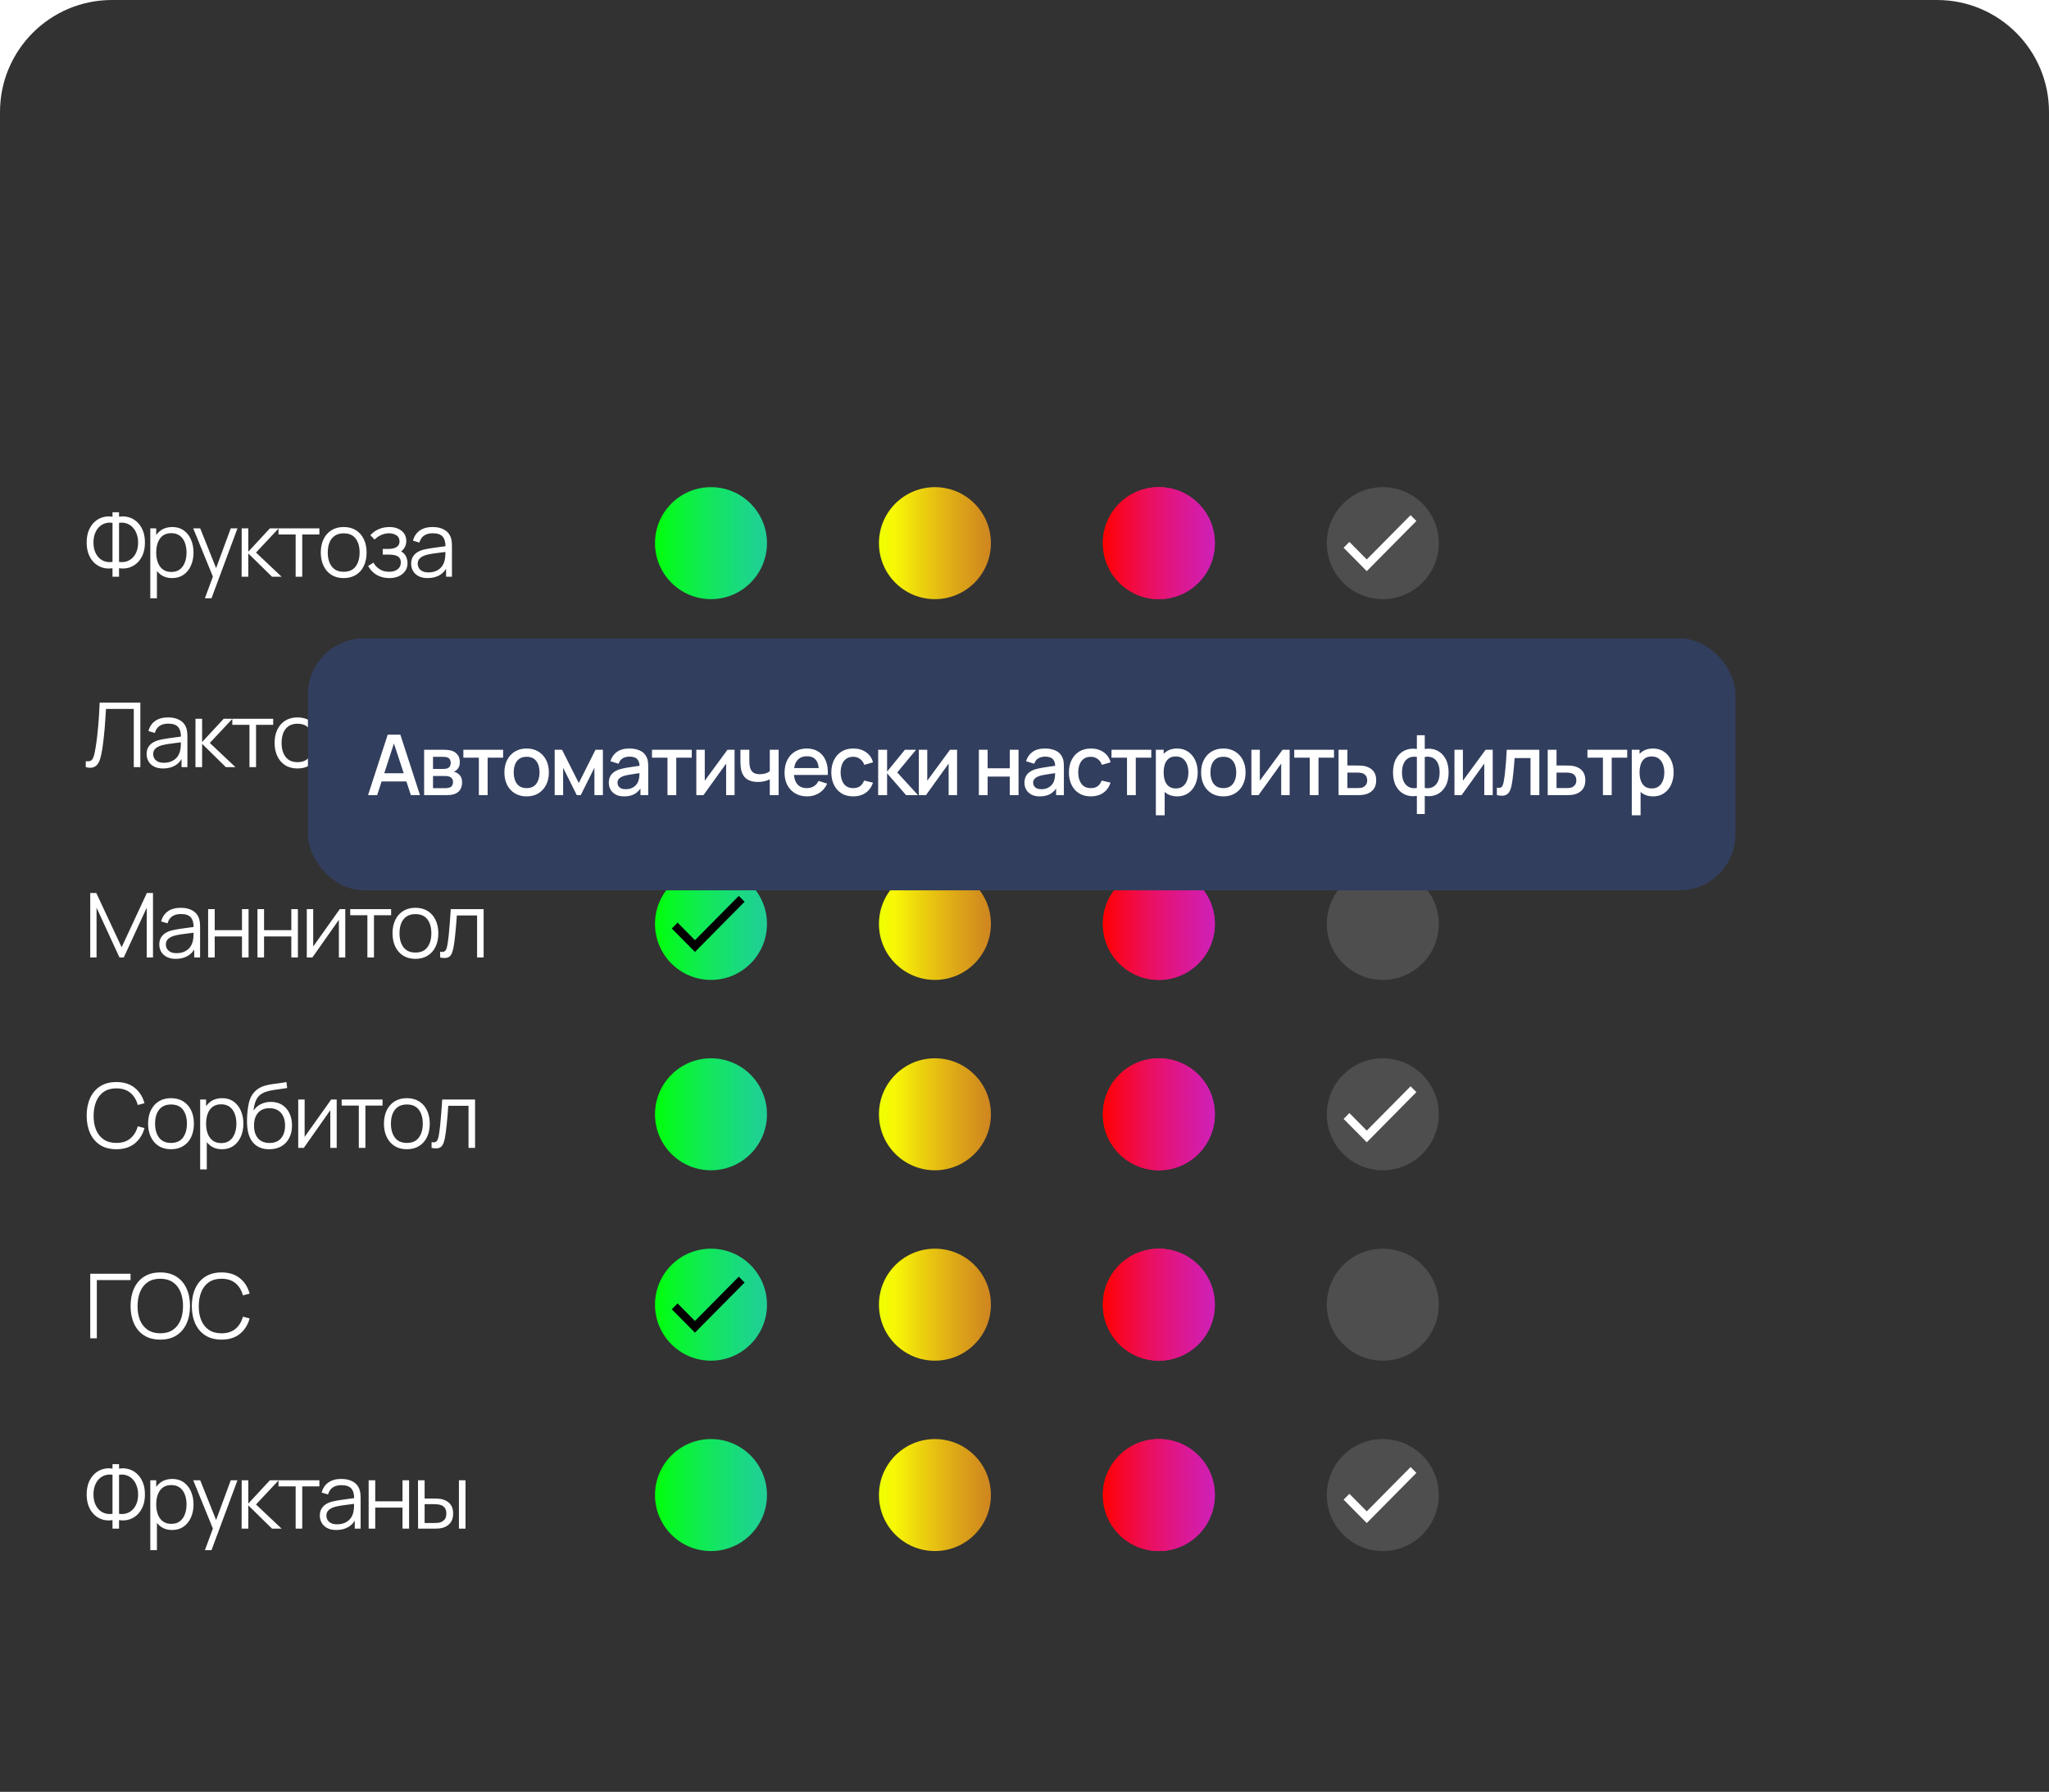 <svg width="366" height="320" viewBox="0 0 366 320" fill="none" xmlns="http://www.w3.org/2000/svg">
<path d="M0 20C0 8.954 8.954 0 20 0H346C357.046 0 366 8.954 366 20V320H0V20Z" fill="#323232"/>
<path d="M20.096 103V101.472C19.504 101.573 18.931 101.547 18.376 101.392C17.827 101.232 17.333 100.957 16.896 100.568C16.464 100.173 16.12 99.669 15.864 99.056C15.608 98.437 15.48 97.715 15.48 96.888C15.48 96.061 15.608 95.339 15.864 94.72C16.12 94.101 16.464 93.595 16.896 93.2C17.333 92.8 17.827 92.523 18.376 92.368C18.931 92.208 19.504 92.179 20.096 92.28V91.48H21.264V92.28C21.856 92.179 22.429 92.208 22.984 92.368C23.539 92.523 24.032 92.8 24.464 93.2C24.901 93.595 25.248 94.101 25.504 94.72C25.76 95.339 25.888 96.061 25.888 96.888C25.888 97.715 25.76 98.437 25.504 99.056C25.248 99.669 24.901 100.173 24.464 100.568C24.032 100.957 23.539 101.232 22.984 101.392C22.429 101.547 21.856 101.573 21.264 101.472V103H20.096ZM20.096 100.352V93.376C19.589 93.301 19.125 93.339 18.704 93.488C18.288 93.632 17.931 93.864 17.632 94.184C17.333 94.504 17.101 94.896 16.936 95.36C16.776 95.819 16.696 96.328 16.696 96.888C16.696 97.448 16.776 97.957 16.936 98.416C17.101 98.869 17.333 99.253 17.632 99.568C17.931 99.883 18.288 100.109 18.704 100.248C19.125 100.387 19.589 100.421 20.096 100.352ZM21.264 100.352C21.776 100.421 22.24 100.387 22.656 100.248C23.072 100.104 23.429 99.877 23.728 99.568C24.032 99.253 24.264 98.869 24.424 98.416C24.589 97.963 24.672 97.461 24.672 96.912C24.672 96.357 24.589 95.851 24.424 95.392C24.264 94.928 24.032 94.533 23.728 94.208C23.429 93.883 23.072 93.645 22.656 93.496C22.24 93.341 21.776 93.301 21.264 93.376V100.352ZM30.735 103.24C29.94 103.24 29.268 103.04 28.719 102.64C28.17 102.235 27.754 101.688 27.471 101C27.188 100.307 27.047 99.531 27.047 98.672C27.047 97.797 27.188 97.019 27.471 96.336C27.759 95.648 28.18 95.107 28.735 94.712C29.29 94.317 29.972 94.12 30.783 94.12C31.572 94.12 32.25 94.32 32.815 94.72C33.38 95.12 33.812 95.664 34.111 96.352C34.415 97.04 34.567 97.813 34.567 98.672C34.567 99.536 34.415 100.312 34.111 101C33.807 101.688 33.37 102.235 32.799 102.64C32.228 103.04 31.54 103.24 30.735 103.24ZM26.847 106.84V94.36H27.903V100.864H28.031V106.84H26.847ZM30.615 102.144C31.218 102.144 31.719 101.992 32.119 101.688C32.519 101.384 32.818 100.971 33.015 100.448C33.218 99.92 33.319 99.328 33.319 98.672C33.319 98.021 33.22 97.435 33.023 96.912C32.826 96.389 32.524 95.976 32.119 95.672C31.719 95.368 31.21 95.216 30.591 95.216C29.988 95.216 29.487 95.363 29.087 95.656C28.692 95.949 28.396 96.357 28.199 96.88C28.002 97.397 27.903 97.995 27.903 98.672C27.903 99.339 28.002 99.936 28.199 100.464C28.396 100.987 28.695 101.397 29.095 101.696C29.495 101.995 30.002 102.144 30.615 102.144ZM36.603 106.84L38.275 102.304L38.299 103.648L34.515 94.36H35.763L38.867 102.128H38.355L41.219 94.36H42.419L37.779 106.84H36.603ZM43.161 103L43.169 94.36H44.353V98.52L48.209 94.36H49.777L45.729 98.68L50.305 103H48.593L44.353 98.84V103H43.161ZM52.81 103V95.448H49.746V94.36H57.05V95.448H53.986V103H52.81ZM61.387 103.24C60.529 103.24 59.795 103.045 59.187 102.656C58.579 102.267 58.113 101.728 57.787 101.04C57.462 100.352 57.299 99.563 57.299 98.672C57.299 97.765 57.465 96.971 57.795 96.288C58.126 95.605 58.595 95.075 59.203 94.696C59.817 94.312 60.545 94.12 61.387 94.12C62.251 94.12 62.987 94.315 63.595 94.704C64.209 95.088 64.675 95.624 64.995 96.312C65.321 96.995 65.483 97.781 65.483 98.672C65.483 99.579 65.321 100.376 64.995 101.064C64.67 101.747 64.201 102.28 63.587 102.664C62.974 103.048 62.241 103.24 61.387 103.24ZM61.387 102.112C62.347 102.112 63.062 101.795 63.531 101.16C64.001 100.52 64.235 99.691 64.235 98.672C64.235 97.627 63.998 96.795 63.523 96.176C63.054 95.557 62.342 95.248 61.387 95.248C60.742 95.248 60.209 95.395 59.787 95.688C59.371 95.976 59.059 96.379 58.851 96.896C58.649 97.408 58.547 98 58.547 98.672C58.547 99.712 58.787 100.547 59.267 101.176C59.747 101.8 60.454 102.112 61.387 102.112ZM69.564 103.24C68.695 103.24 67.934 103.051 67.284 102.672C66.638 102.288 66.129 101.757 65.756 101.08L66.7 100.48C67.014 101.013 67.406 101.419 67.876 101.696C68.345 101.973 68.884 102.112 69.492 102.112C70.126 102.112 70.636 101.965 71.02 101.672C71.404 101.379 71.596 100.976 71.596 100.464C71.596 100.112 71.513 99.832 71.348 99.624C71.188 99.416 70.942 99.267 70.612 99.176C70.287 99.085 69.879 99.04 69.388 99.04H68.364V98.032H69.372C69.969 98.032 70.449 97.925 70.812 97.712C71.18 97.493 71.364 97.152 71.364 96.688C71.364 96.197 71.18 95.835 70.812 95.6C70.449 95.36 70.014 95.24 69.508 95.24C68.996 95.24 68.51 95.347 68.052 95.56C67.599 95.768 67.217 96.037 66.908 96.368L66.156 95.576C66.588 95.101 67.092 94.741 67.668 94.496C68.249 94.245 68.892 94.12 69.596 94.12C70.15 94.12 70.652 94.219 71.1 94.416C71.553 94.608 71.91 94.891 72.172 95.264C72.439 95.637 72.572 96.085 72.572 96.608C72.572 97.099 72.452 97.523 72.212 97.88C71.977 98.237 71.644 98.533 71.212 98.768L71.148 98.328C71.521 98.397 71.831 98.547 72.076 98.776C72.321 99.005 72.502 99.28 72.62 99.6C72.737 99.92 72.796 100.245 72.796 100.576C72.796 101.125 72.652 101.6 72.364 102C72.081 102.395 71.695 102.701 71.204 102.92C70.719 103.133 70.172 103.24 69.564 103.24ZM76.393 103.24C75.743 103.24 75.196 103.123 74.753 102.888C74.316 102.653 73.988 102.341 73.769 101.952C73.551 101.563 73.441 101.139 73.441 100.68C73.441 100.211 73.535 99.811 73.721 99.48C73.913 99.144 74.172 98.869 74.497 98.656C74.828 98.443 75.209 98.28 75.641 98.168C76.079 98.061 76.561 97.968 77.089 97.888C77.623 97.803 78.143 97.731 78.649 97.672C79.161 97.608 79.609 97.547 79.993 97.488L79.577 97.744C79.593 96.891 79.428 96.259 79.081 95.848C78.735 95.437 78.132 95.232 77.273 95.232C76.681 95.232 76.18 95.365 75.769 95.632C75.364 95.899 75.079 96.32 74.913 96.896L73.769 96.56C73.967 95.787 74.364 95.187 74.961 94.76C75.559 94.333 76.335 94.12 77.289 94.12C78.079 94.12 78.748 94.269 79.297 94.568C79.852 94.861 80.244 95.288 80.473 95.848C80.58 96.099 80.649 96.379 80.681 96.688C80.713 96.997 80.729 97.312 80.729 97.632V103H79.681V100.832L79.985 100.96C79.692 101.701 79.236 102.267 78.617 102.656C77.999 103.045 77.257 103.24 76.393 103.24ZM76.529 102.224C77.079 102.224 77.559 102.125 77.969 101.928C78.38 101.731 78.711 101.461 78.961 101.12C79.212 100.773 79.375 100.384 79.449 99.952C79.513 99.675 79.548 99.371 79.553 99.04C79.559 98.704 79.561 98.453 79.561 98.288L80.009 98.52C79.609 98.573 79.175 98.627 78.705 98.68C78.241 98.733 77.783 98.795 77.329 98.864C76.881 98.933 76.476 99.016 76.113 99.112C75.868 99.181 75.631 99.28 75.401 99.408C75.172 99.531 74.983 99.696 74.833 99.904C74.689 100.112 74.617 100.371 74.617 100.68C74.617 100.931 74.679 101.173 74.801 101.408C74.929 101.643 75.132 101.837 75.409 101.992C75.692 102.147 76.065 102.224 76.529 102.224Z" fill="white"/>
<circle cx="207" cy="97" r="10" fill="url(#paint0_linear_626_2048)"/>
<circle cx="207" cy="97" r="10" fill="url(#paint1_linear_626_2048)"/>
<circle cx="167" cy="97" r="10" fill="url(#paint2_linear_626_2048)"/>
<circle cx="127" cy="97" r="10" fill="url(#paint3_linear_626_2048)"/>
<circle cx="247" cy="97" r="10" fill="#4E4E4E"/>
<path d="M244.136 99.91L241.034 96.776L240 97.821L244.136 102L253 93.045L251.966 92L244.136 99.91Z" fill="white"/>
<path d="M15.32 137V135.952C15.613 135.979 15.856 135.968 16.048 135.92C16.24 135.867 16.395 135.749 16.512 135.568C16.635 135.387 16.741 135.117 16.832 134.76C16.923 134.397 17.013 133.925 17.104 133.344C17.205 132.715 17.291 132.088 17.36 131.464C17.435 130.84 17.499 130.208 17.552 129.568C17.611 128.923 17.659 128.261 17.696 127.584C17.733 126.907 17.768 126.205 17.8 125.48H25.072V137H23.896V126.608H18.936C18.899 127.157 18.861 127.72 18.824 128.296C18.792 128.872 18.749 129.461 18.696 130.064C18.648 130.667 18.587 131.288 18.512 131.928C18.443 132.563 18.355 133.219 18.248 133.896C18.163 134.408 18.061 134.883 17.944 135.32C17.832 135.757 17.672 136.125 17.464 136.424C17.261 136.723 16.987 136.928 16.64 137.04C16.299 137.152 15.859 137.139 15.32 137ZM29.14 137.24C28.489 137.24 27.942 137.123 27.5 136.888C27.062 136.653 26.734 136.341 26.515 135.952C26.297 135.563 26.188 135.139 26.188 134.68C26.188 134.211 26.281 133.811 26.468 133.48C26.66 133.144 26.918 132.869 27.244 132.656C27.574 132.443 27.956 132.28 28.387 132.168C28.825 132.061 29.308 131.968 29.835 131.888C30.369 131.803 30.889 131.731 31.395 131.672C31.907 131.608 32.355 131.547 32.739 131.488L32.324 131.744C32.34 130.891 32.174 130.259 31.828 129.848C31.481 129.437 30.878 129.232 30.02 129.232C29.427 129.232 28.926 129.365 28.515 129.632C28.11 129.899 27.825 130.32 27.66 130.896L26.515 130.56C26.713 129.787 27.11 129.187 27.707 128.76C28.305 128.333 29.081 128.12 30.035 128.12C30.825 128.12 31.494 128.269 32.044 128.568C32.598 128.861 32.99 129.288 33.219 129.848C33.326 130.099 33.395 130.379 33.428 130.688C33.459 130.997 33.475 131.312 33.475 131.632V137H32.428V134.832L32.731 134.96C32.438 135.701 31.982 136.267 31.363 136.656C30.745 137.045 30.003 137.24 29.14 137.24ZM29.276 136.224C29.825 136.224 30.305 136.125 30.715 135.928C31.126 135.731 31.457 135.461 31.707 135.12C31.958 134.773 32.121 134.384 32.196 133.952C32.26 133.675 32.294 133.371 32.3 133.04C32.305 132.704 32.307 132.453 32.307 132.288L32.755 132.52C32.355 132.573 31.921 132.627 31.451 132.68C30.988 132.733 30.529 132.795 30.076 132.864C29.628 132.933 29.222 133.016 28.86 133.112C28.614 133.181 28.377 133.28 28.148 133.408C27.918 133.531 27.729 133.696 27.579 133.904C27.436 134.112 27.363 134.371 27.363 134.68C27.363 134.931 27.425 135.173 27.547 135.408C27.675 135.643 27.878 135.837 28.155 135.992C28.438 136.147 28.811 136.224 29.276 136.224ZM34.91 137L34.918 128.36H36.102V132.52L39.958 128.36H41.526L37.478 132.68L42.054 137H40.342L36.102 132.84V137H34.91ZM44.56 137V129.448H41.496V128.36H48.8V129.448H45.736V137H44.56ZM53.137 137.24C52.278 137.24 51.545 137.045 50.937 136.656C50.329 136.267 49.862 135.728 49.537 135.04C49.211 134.352 49.049 133.563 49.049 132.672C49.049 131.765 49.214 130.971 49.545 130.288C49.875 129.605 50.345 129.075 50.953 128.696C51.566 128.312 52.294 128.12 53.137 128.12C54.001 128.12 54.737 128.315 55.345 128.704C55.958 129.088 56.425 129.624 56.745 130.312C57.07 130.995 57.233 131.781 57.233 132.672C57.233 133.579 57.07 134.376 56.745 135.064C56.419 135.747 55.95 136.28 55.337 136.664C54.723 137.048 53.99 137.24 53.137 137.24ZM53.137 136.112C54.097 136.112 54.811 135.795 55.281 135.16C55.75 134.52 55.985 133.691 55.985 132.672C55.985 131.627 55.747 130.795 55.273 130.176C54.803 129.557 54.091 129.248 53.137 129.248C52.491 129.248 51.958 129.395 51.537 129.688C51.121 129.976 50.809 130.379 50.601 130.896C50.398 131.408 50.297 132 50.297 132.672C50.297 133.712 50.537 134.547 51.017 135.176C51.497 135.8 52.203 136.112 53.137 136.112ZM61.313 137.24C60.444 137.24 59.684 137.051 59.033 136.672C58.388 136.288 57.879 135.757 57.505 135.08L58.449 134.48C58.764 135.013 59.156 135.419 59.625 135.696C60.095 135.973 60.633 136.112 61.241 136.112C61.876 136.112 62.385 135.965 62.769 135.672C63.153 135.379 63.345 134.976 63.345 134.464C63.345 134.112 63.263 133.832 63.097 133.624C62.937 133.416 62.692 133.267 62.361 133.176C62.036 133.085 61.628 133.04 61.137 133.04H60.113V132.032H61.121C61.719 132.032 62.199 131.925 62.561 131.712C62.929 131.493 63.113 131.152 63.113 130.688C63.113 130.197 62.929 129.835 62.561 129.6C62.199 129.36 61.764 129.24 61.257 129.24C60.745 129.24 60.26 129.347 59.801 129.56C59.348 129.768 58.967 130.037 58.657 130.368L57.905 129.576C58.337 129.101 58.841 128.741 59.417 128.496C59.999 128.245 60.641 128.12 61.345 128.12C61.9 128.12 62.401 128.219 62.849 128.416C63.303 128.608 63.66 128.891 63.921 129.264C64.188 129.637 64.321 130.085 64.321 130.608C64.321 131.099 64.201 131.523 63.961 131.88C63.727 132.237 63.393 132.533 62.961 132.768L62.897 132.328C63.271 132.397 63.58 132.547 63.825 132.776C64.071 133.005 64.252 133.28 64.369 133.6C64.487 133.92 64.545 134.245 64.545 134.576C64.545 135.125 64.401 135.6 64.113 136C63.831 136.395 63.444 136.701 62.953 136.92C62.468 137.133 61.921 137.24 61.313 137.24ZM68.143 137.24C67.492 137.24 66.945 137.123 66.503 136.888C66.065 136.653 65.737 136.341 65.519 135.952C65.3 135.563 65.191 135.139 65.191 134.68C65.191 134.211 65.284 133.811 65.471 133.48C65.663 133.144 65.921 132.869 66.247 132.656C66.577 132.443 66.959 132.28 67.391 132.168C67.828 132.061 68.311 131.968 68.839 131.888C69.372 131.803 69.892 131.731 70.399 131.672C70.911 131.608 71.359 131.547 71.743 131.488L71.327 131.744C71.343 130.891 71.177 130.259 70.831 129.848C70.484 129.437 69.881 129.232 69.023 129.232C68.431 129.232 67.929 129.365 67.519 129.632C67.113 129.899 66.828 130.32 66.663 130.896L65.519 130.56C65.716 129.787 66.113 129.187 66.711 128.76C67.308 128.333 68.084 128.12 69.039 128.12C69.828 128.12 70.497 128.269 71.047 128.568C71.601 128.861 71.993 129.288 72.223 129.848C72.329 130.099 72.399 130.379 72.431 130.688C72.463 130.997 72.479 131.312 72.479 131.632V137H71.431V134.832L71.735 134.96C71.441 135.701 70.985 136.267 70.367 136.656C69.748 137.045 69.007 137.24 68.143 137.24ZM68.279 136.224C68.828 136.224 69.308 136.125 69.719 135.928C70.129 135.731 70.46 135.461 70.711 135.12C70.961 134.773 71.124 134.384 71.199 133.952C71.263 133.675 71.297 133.371 71.303 133.04C71.308 132.704 71.311 132.453 71.311 132.288L71.759 132.52C71.359 132.573 70.924 132.627 70.455 132.68C69.991 132.733 69.532 132.795 69.079 132.864C68.631 132.933 68.225 133.016 67.863 133.112C67.617 133.181 67.38 133.28 67.151 133.408C66.921 133.531 66.732 133.696 66.583 133.904C66.439 134.112 66.367 134.371 66.367 134.68C66.367 134.931 66.428 135.173 66.551 135.408C66.679 135.643 66.881 135.837 67.159 135.992C67.441 136.147 67.815 136.224 68.279 136.224Z" fill="white"/>
<circle cx="207" cy="131" r="10" fill="url(#paint4_linear_626_2048)"/>
<circle cx="207" cy="131" r="10" fill="url(#paint5_linear_626_2048)"/>
<circle cx="167" cy="131" r="10" fill="url(#paint6_linear_626_2048)"/>
<circle cx="127" cy="131" r="10" fill="url(#paint7_linear_626_2048)"/>
<circle cx="247" cy="131" r="10" fill="#4E4E4E"/>
<path d="M244.136 133.91L241.034 130.776L240 131.821L244.136 136L253 127.045L251.966 126L244.136 133.91Z" fill="white"/>
<path d="M16.12 171V159.48H17.2L21.728 169.168L26.232 159.48H27.328V170.992H26.208V162.104L22.104 171H21.344L17.248 162.104V171H16.12ZM31.405 171.24C30.755 171.24 30.208 171.123 29.765 170.888C29.328 170.653 29 170.341 28.781 169.952C28.562 169.563 28.453 169.139 28.453 168.68C28.453 168.211 28.547 167.811 28.733 167.48C28.925 167.144 29.184 166.869 29.509 166.656C29.84 166.443 30.221 166.28 30.653 166.168C31.09 166.061 31.573 165.968 32.101 165.888C32.635 165.803 33.154 165.731 33.661 165.672C34.173 165.608 34.621 165.547 35.005 165.488L34.589 165.744C34.605 164.891 34.44 164.259 34.093 163.848C33.746 163.437 33.144 163.232 32.285 163.232C31.693 163.232 31.192 163.365 30.781 163.632C30.376 163.899 30.09 164.32 29.925 164.896L28.781 164.56C28.979 163.787 29.376 163.187 29.973 162.76C30.57 162.333 31.346 162.12 32.301 162.12C33.09 162.12 33.76 162.269 34.309 162.568C34.864 162.861 35.256 163.288 35.485 163.848C35.592 164.099 35.661 164.379 35.693 164.688C35.725 164.997 35.741 165.312 35.741 165.632V171H34.693V168.832L34.997 168.96C34.704 169.701 34.248 170.267 33.629 170.656C33.011 171.045 32.269 171.24 31.405 171.24ZM31.541 170.224C32.09 170.224 32.571 170.125 32.981 169.928C33.392 169.731 33.722 169.461 33.973 169.12C34.224 168.773 34.386 168.384 34.461 167.952C34.525 167.675 34.56 167.371 34.565 167.04C34.571 166.704 34.573 166.453 34.573 166.288L35.021 166.52C34.621 166.573 34.187 166.627 33.717 166.68C33.253 166.733 32.794 166.795 32.341 166.864C31.893 166.933 31.488 167.016 31.125 167.112C30.88 167.181 30.642 167.28 30.413 167.408C30.184 167.531 29.994 167.696 29.845 167.904C29.701 168.112 29.629 168.371 29.629 168.68C29.629 168.931 29.691 169.173 29.813 169.408C29.941 169.643 30.144 169.837 30.421 169.992C30.704 170.147 31.077 170.224 31.541 170.224ZM37.176 171V162.36H38.352V166.112H43.224V162.36H44.4V171H43.224V167.24H38.352V171H37.176ZM45.989 171V162.36H47.165V166.112H52.037V162.36H53.213V171H52.037V167.24H47.165V171H45.989ZM61.674 162.36V171H60.53V164.272L55.794 171H54.802V162.36H55.946V169.032L60.69 162.36H61.674ZM65.623 171V163.448H62.559V162.36H69.863V163.448H66.799V171H65.623ZM74.201 171.24C73.342 171.24 72.609 171.045 72.001 170.656C71.392 170.267 70.926 169.728 70.6 169.04C70.275 168.352 70.112 167.563 70.112 166.672C70.112 165.765 70.278 164.971 70.609 164.288C70.939 163.605 71.409 163.075 72.016 162.696C72.63 162.312 73.358 162.12 74.201 162.12C75.064 162.12 75.8 162.315 76.409 162.704C77.022 163.088 77.489 163.624 77.808 164.312C78.134 164.995 78.296 165.781 78.296 166.672C78.296 167.579 78.134 168.376 77.808 169.064C77.483 169.747 77.014 170.28 76.4 170.664C75.787 171.048 75.054 171.24 74.201 171.24ZM74.201 170.112C75.16 170.112 75.875 169.795 76.344 169.16C76.814 168.52 77.049 167.691 77.049 166.672C77.049 165.627 76.811 164.795 76.337 164.176C75.867 163.557 75.155 163.248 74.201 163.248C73.555 163.248 73.022 163.395 72.6 163.688C72.184 163.976 71.873 164.379 71.665 164.896C71.462 165.408 71.361 166 71.361 166.672C71.361 167.712 71.6 168.547 72.081 169.176C72.561 169.8 73.267 170.112 74.201 170.112ZM78.621 171V169.968C78.941 170.027 79.184 170.013 79.349 169.928C79.52 169.837 79.645 169.688 79.725 169.48C79.805 169.267 79.872 169.003 79.925 168.688C80.011 168.165 80.088 167.589 80.157 166.96C80.227 166.331 80.288 165.637 80.341 164.88C80.4 164.117 80.459 163.277 80.517 162.36H86.389V171H85.221V163.488H81.605C81.568 164.053 81.525 164.616 81.477 165.176C81.429 165.736 81.379 166.275 81.325 166.792C81.277 167.304 81.224 167.776 81.165 168.208C81.107 168.64 81.045 169.013 80.981 169.328C80.885 169.803 80.757 170.181 80.597 170.464C80.443 170.747 80.211 170.933 79.901 171.024C79.592 171.115 79.165 171.107 78.621 171Z" fill="white"/>
<circle cx="207" cy="165" r="10" fill="url(#paint8_linear_626_2048)"/>
<circle cx="207" cy="165" r="10" fill="url(#paint9_linear_626_2048)"/>
<circle cx="167" cy="165" r="10" fill="url(#paint10_linear_626_2048)"/>
<circle cx="127" cy="165" r="10" fill="url(#paint11_linear_626_2048)"/>
<circle cx="247" cy="165" r="10" fill="#4E4E4E"/>
<path d="M124.136 167.91L121.034 164.776L120 165.821L124.136 170L133 161.045L131.966 160L124.136 167.91Z" fill="black"/>
<path d="M20.784 205.24C19.637 205.24 18.669 204.987 17.88 204.48C17.091 203.968 16.493 203.261 16.088 202.36C15.683 201.459 15.48 200.419 15.48 199.24C15.48 198.061 15.683 197.021 16.088 196.12C16.493 195.219 17.091 194.515 17.88 194.008C18.669 193.496 19.637 193.24 20.784 193.24C22.123 193.24 23.216 193.584 24.064 194.272C24.912 194.955 25.493 195.872 25.808 197.024L24.608 197.336C24.363 196.424 23.923 195.701 23.288 195.168C22.653 194.635 21.819 194.368 20.784 194.368C19.883 194.368 19.133 194.573 18.536 194.984C17.939 195.395 17.488 195.968 17.184 196.704C16.885 197.435 16.731 198.28 16.72 199.24C16.715 200.2 16.861 201.045 17.16 201.776C17.464 202.507 17.917 203.08 18.52 203.496C19.128 203.907 19.883 204.112 20.784 204.112C21.819 204.112 22.653 203.845 23.288 203.312C23.923 202.773 24.363 202.051 24.608 201.144L25.808 201.456C25.493 202.608 24.912 203.528 24.064 204.216C23.216 204.899 22.123 205.24 20.784 205.24ZM30.541 205.24C29.683 205.24 28.949 205.045 28.341 204.656C27.733 204.267 27.267 203.728 26.941 203.04C26.616 202.352 26.453 201.563 26.453 200.672C26.453 199.765 26.619 198.971 26.949 198.288C27.28 197.605 27.749 197.075 28.357 196.696C28.971 196.312 29.698 196.12 30.541 196.12C31.405 196.12 32.141 196.315 32.749 196.704C33.362 197.088 33.829 197.624 34.149 198.312C34.474 198.995 34.637 199.781 34.637 200.672C34.637 201.579 34.474 202.376 34.149 203.064C33.824 203.747 33.355 204.28 32.741 204.664C32.128 205.048 31.395 205.24 30.541 205.24ZM30.541 204.112C31.501 204.112 32.216 203.795 32.685 203.16C33.154 202.52 33.389 201.691 33.389 200.672C33.389 199.627 33.152 198.795 32.677 198.176C32.208 197.557 31.496 197.248 30.541 197.248C29.896 197.248 29.363 197.395 28.941 197.688C28.525 197.976 28.213 198.379 28.005 198.896C27.802 199.408 27.701 200 27.701 200.672C27.701 201.712 27.941 202.547 28.421 203.176C28.901 203.8 29.608 204.112 30.541 204.112ZM39.642 205.24C38.847 205.24 38.175 205.04 37.626 204.64C37.077 204.235 36.66 203.688 36.378 203C36.095 202.307 35.954 201.531 35.954 200.672C35.954 199.797 36.095 199.019 36.378 198.336C36.666 197.648 37.087 197.107 37.642 196.712C38.197 196.317 38.879 196.12 39.69 196.12C40.479 196.12 41.157 196.32 41.722 196.72C42.287 197.12 42.719 197.664 43.018 198.352C43.322 199.04 43.474 199.813 43.474 200.672C43.474 201.536 43.322 202.312 43.018 203C42.714 203.688 42.276 204.235 41.706 204.64C41.135 205.04 40.447 205.24 39.642 205.24ZM35.754 208.84V196.36H36.81V202.864H36.938V208.84H35.754ZM39.522 204.144C40.124 204.144 40.626 203.992 41.026 203.688C41.426 203.384 41.724 202.971 41.922 202.448C42.124 201.92 42.226 201.328 42.226 200.672C42.226 200.021 42.127 199.435 41.93 198.912C41.733 198.389 41.431 197.976 41.026 197.672C40.626 197.368 40.117 197.216 39.498 197.216C38.895 197.216 38.394 197.363 37.994 197.656C37.599 197.949 37.303 198.357 37.106 198.88C36.908 199.397 36.81 199.995 36.81 200.672C36.81 201.339 36.908 201.936 37.106 202.464C37.303 202.987 37.602 203.397 38.002 203.696C38.402 203.995 38.908 204.144 39.522 204.144ZM48.055 205.248C47.249 205.243 46.559 205.067 45.983 204.72C45.407 204.373 44.959 203.856 44.639 203.168C44.324 202.48 44.153 201.621 44.127 200.592C44.111 200.139 44.121 199.645 44.159 199.112C44.196 198.573 44.255 198.061 44.335 197.576C44.415 197.091 44.511 196.696 44.623 196.392C44.761 195.997 44.959 195.629 45.215 195.288C45.476 194.941 45.777 194.659 46.119 194.44C46.449 194.216 46.823 194.043 47.239 193.92C47.66 193.792 48.097 193.693 48.551 193.624C49.009 193.555 49.463 193.493 49.911 193.44C50.364 193.387 50.783 193.32 51.167 193.24L51.295 194.304C51.001 194.363 50.655 194.416 50.255 194.464C49.855 194.512 49.436 194.571 48.999 194.64C48.561 194.704 48.143 194.792 47.743 194.904C47.343 195.016 47.001 195.163 46.719 195.344C46.287 195.605 45.953 196 45.719 196.528C45.489 197.056 45.348 197.661 45.295 198.344C45.625 197.827 46.063 197.437 46.607 197.176C47.156 196.915 47.751 196.784 48.391 196.784C49.169 196.784 49.839 196.963 50.399 197.32C50.964 197.677 51.399 198.173 51.703 198.808C52.007 199.443 52.159 200.171 52.159 200.992C52.159 201.851 51.991 202.6 51.655 203.24C51.324 203.88 50.852 204.376 50.239 204.728C49.625 205.075 48.897 205.248 48.055 205.248ZM48.143 204.12C49.049 204.12 49.737 203.837 50.207 203.272C50.681 202.707 50.919 201.955 50.919 201.016C50.919 200.056 50.673 199.299 50.183 198.744C49.697 198.189 49.012 197.912 48.127 197.912C47.241 197.912 46.561 198.189 46.087 198.744C45.612 199.299 45.375 200.056 45.375 201.016C45.375 201.976 45.612 202.733 46.087 203.288C46.561 203.843 47.247 204.12 48.143 204.12ZM60.143 196.36V205H58.999V198.272L54.263 205H53.271V196.36H54.415V203.032L59.159 196.36H60.143ZM64.092 205V197.448H61.028V196.36H68.332V197.448H65.268V205H64.092ZM72.669 205.24C71.811 205.24 71.077 205.045 70.469 204.656C69.861 204.267 69.395 203.728 69.069 203.04C68.744 202.352 68.581 201.563 68.581 200.672C68.581 199.765 68.747 198.971 69.077 198.288C69.408 197.605 69.877 197.075 70.485 196.696C71.099 196.312 71.827 196.12 72.669 196.12C73.533 196.12 74.269 196.315 74.877 196.704C75.491 197.088 75.957 197.624 76.277 198.312C76.603 198.995 76.765 199.781 76.765 200.672C76.765 201.579 76.603 202.376 76.277 203.064C75.952 203.747 75.483 204.28 74.869 204.664C74.256 205.048 73.523 205.24 72.669 205.24ZM72.669 204.112C73.629 204.112 74.344 203.795 74.813 203.16C75.283 202.52 75.517 201.691 75.517 200.672C75.517 199.627 75.28 198.795 74.805 198.176C74.336 197.557 73.624 197.248 72.669 197.248C72.024 197.248 71.491 197.395 71.069 197.688C70.653 197.976 70.341 198.379 70.133 198.896C69.931 199.408 69.829 200 69.829 200.672C69.829 201.712 70.069 202.547 70.549 203.176C71.029 203.8 71.736 204.112 72.669 204.112ZM77.09 205V203.968C77.41 204.027 77.653 204.013 77.818 203.928C77.989 203.837 78.114 203.688 78.194 203.48C78.274 203.267 78.341 203.003 78.394 202.688C78.479 202.165 78.557 201.589 78.626 200.96C78.695 200.331 78.757 199.637 78.81 198.88C78.869 198.117 78.927 197.277 78.986 196.36H84.858V205H83.69V197.488H80.074C80.037 198.053 79.994 198.616 79.946 199.176C79.898 199.736 79.847 200.275 79.794 200.792C79.746 201.304 79.693 201.776 79.634 202.208C79.575 202.64 79.514 203.013 79.45 203.328C79.354 203.803 79.226 204.181 79.066 204.464C78.911 204.747 78.679 204.933 78.37 205.024C78.061 205.115 77.634 205.107 77.09 205Z" fill="white"/>
<circle cx="207" cy="199" r="10" fill="url(#paint12_linear_626_2048)"/>
<circle cx="207" cy="199" r="10" fill="url(#paint13_linear_626_2048)"/>
<circle cx="167" cy="199" r="10" fill="url(#paint14_linear_626_2048)"/>
<circle cx="127" cy="199" r="10" fill="url(#paint15_linear_626_2048)"/>
<circle cx="247" cy="199" r="10" fill="#4E4E4E"/>
<path d="M244.136 201.91L241.034 198.776L240 199.821L244.136 204L253 195.045L251.966 194L244.136 201.91Z" fill="white"/>
<path d="M16.12 239V227.48H23.32V228.608H17.296V239H16.12ZM28.628 239.24C27.482 239.24 26.514 238.987 25.724 238.48C24.935 237.968 24.338 237.261 23.932 236.36C23.527 235.459 23.324 234.419 23.324 233.24C23.324 232.061 23.527 231.021 23.932 230.12C24.338 229.219 24.935 228.515 25.724 228.008C26.514 227.496 27.482 227.24 28.628 227.24C29.78 227.24 30.748 227.496 31.532 228.008C32.322 228.515 32.919 229.219 33.324 230.12C33.735 231.021 33.94 232.061 33.94 233.24C33.94 234.419 33.735 235.459 33.324 236.36C32.919 237.261 32.322 237.968 31.532 238.48C30.748 238.987 29.78 239.24 28.628 239.24ZM28.628 238.112C29.53 238.112 30.282 237.907 30.884 237.496C31.487 237.085 31.938 236.515 32.236 235.784C32.54 235.048 32.692 234.2 32.692 233.24C32.692 232.28 32.54 231.435 32.236 230.704C31.938 229.973 31.487 229.403 30.884 228.992C30.282 228.581 29.53 228.373 28.628 228.368C27.727 228.368 26.978 228.573 26.38 228.984C25.783 229.395 25.332 229.968 25.028 230.704C24.73 231.435 24.578 232.28 24.572 233.24C24.567 234.2 24.714 235.045 25.012 235.776C25.316 236.501 25.77 237.072 26.372 237.488C26.975 237.899 27.727 238.107 28.628 238.112ZM39.566 239.24C38.42 239.24 37.452 238.987 36.663 238.48C35.873 237.968 35.276 237.261 34.87 236.36C34.465 235.459 34.263 234.419 34.263 233.24C34.263 232.061 34.465 231.021 34.87 230.12C35.276 229.219 35.873 228.515 36.663 228.008C37.452 227.496 38.42 227.24 39.566 227.24C40.905 227.24 41.998 227.584 42.846 228.272C43.694 228.955 44.276 229.872 44.59 231.024L43.391 231.336C43.145 230.424 42.705 229.701 42.071 229.168C41.436 228.635 40.601 228.368 39.566 228.368C38.665 228.368 37.916 228.573 37.319 228.984C36.721 229.395 36.27 229.968 35.967 230.704C35.668 231.435 35.513 232.28 35.502 233.24C35.497 234.2 35.644 235.045 35.943 235.776C36.246 236.507 36.7 237.08 37.303 237.496C37.91 237.907 38.665 238.112 39.566 238.112C40.601 238.112 41.436 237.845 42.071 237.312C42.705 236.773 43.145 236.051 43.391 235.144L44.59 235.456C44.276 236.608 43.694 237.528 42.846 238.216C41.998 238.899 40.905 239.24 39.566 239.24Z" fill="white"/>
<circle cx="207" cy="233" r="10" fill="url(#paint16_linear_626_2048)"/>
<circle cx="207" cy="233" r="10" fill="url(#paint17_linear_626_2048)"/>
<circle cx="167" cy="233" r="10" fill="url(#paint18_linear_626_2048)"/>
<circle cx="127" cy="233" r="10" fill="url(#paint19_linear_626_2048)"/>
<circle cx="247" cy="233" r="10" fill="#4E4E4E"/>
<path d="M124.136 235.91L121.034 232.776L120 233.821L124.136 238L133 229.045L131.966 228L124.136 235.91Z" fill="black"/>
<path d="M20.096 273V271.472C19.504 271.573 18.931 271.547 18.376 271.392C17.827 271.232 17.333 270.957 16.896 270.568C16.464 270.173 16.12 269.669 15.864 269.056C15.608 268.437 15.48 267.715 15.48 266.888C15.48 266.061 15.608 265.339 15.864 264.72C16.12 264.101 16.464 263.595 16.896 263.2C17.333 262.8 17.827 262.523 18.376 262.368C18.931 262.208 19.504 262.179 20.096 262.28V261.48H21.264V262.28C21.856 262.179 22.429 262.208 22.984 262.368C23.539 262.523 24.032 262.8 24.464 263.2C24.901 263.595 25.248 264.101 25.504 264.72C25.76 265.339 25.888 266.061 25.888 266.888C25.888 267.715 25.76 268.437 25.504 269.056C25.248 269.669 24.901 270.173 24.464 270.568C24.032 270.957 23.539 271.232 22.984 271.392C22.429 271.547 21.856 271.573 21.264 271.472V273H20.096ZM20.096 270.352V263.376C19.589 263.301 19.125 263.339 18.704 263.488C18.288 263.632 17.931 263.864 17.632 264.184C17.333 264.504 17.101 264.896 16.936 265.36C16.776 265.819 16.696 266.328 16.696 266.888C16.696 267.448 16.776 267.957 16.936 268.416C17.101 268.869 17.333 269.253 17.632 269.568C17.931 269.883 18.288 270.109 18.704 270.248C19.125 270.387 19.589 270.421 20.096 270.352ZM21.264 270.352C21.776 270.421 22.24 270.387 22.656 270.248C23.072 270.104 23.429 269.877 23.728 269.568C24.032 269.253 24.264 268.869 24.424 268.416C24.589 267.963 24.672 267.461 24.672 266.912C24.672 266.357 24.589 265.851 24.424 265.392C24.264 264.928 24.032 264.533 23.728 264.208C23.429 263.883 23.072 263.645 22.656 263.496C22.24 263.341 21.776 263.301 21.264 263.376V270.352ZM30.735 273.24C29.94 273.24 29.268 273.04 28.719 272.64C28.17 272.235 27.754 271.688 27.471 271C27.188 270.307 27.047 269.531 27.047 268.672C27.047 267.797 27.188 267.019 27.471 266.336C27.759 265.648 28.18 265.107 28.735 264.712C29.29 264.317 29.972 264.12 30.783 264.12C31.572 264.12 32.25 264.32 32.815 264.72C33.38 265.12 33.812 265.664 34.111 266.352C34.415 267.04 34.567 267.813 34.567 268.672C34.567 269.536 34.415 270.312 34.111 271C33.807 271.688 33.37 272.235 32.799 272.64C32.228 273.04 31.54 273.24 30.735 273.24ZM26.847 276.84V264.36H27.903V270.864H28.031V276.84H26.847ZM30.615 272.144C31.218 272.144 31.719 271.992 32.119 271.688C32.519 271.384 32.818 270.971 33.015 270.448C33.218 269.92 33.319 269.328 33.319 268.672C33.319 268.021 33.22 267.435 33.023 266.912C32.826 266.389 32.524 265.976 32.119 265.672C31.719 265.368 31.21 265.216 30.591 265.216C29.988 265.216 29.487 265.363 29.087 265.656C28.692 265.949 28.396 266.357 28.199 266.88C28.002 267.397 27.903 267.995 27.903 268.672C27.903 269.339 28.002 269.936 28.199 270.464C28.396 270.987 28.695 271.397 29.095 271.696C29.495 271.995 30.002 272.144 30.615 272.144ZM36.603 276.84L38.275 272.304L38.299 273.648L34.515 264.36H35.763L38.867 272.128H38.355L41.219 264.36H42.419L37.779 276.84H36.603ZM43.161 273L43.169 264.36H44.353V268.52L48.209 264.36H49.777L45.729 268.68L50.305 273H48.593L44.353 268.84V273H43.161ZM52.81 273V265.448H49.746V264.36H57.05V265.448H53.986V273H52.81ZM60.08 273.24C59.429 273.24 58.882 273.123 58.44 272.888C58.002 272.653 57.674 272.341 57.456 271.952C57.237 271.563 57.127 271.139 57.127 270.68C57.127 270.211 57.221 269.811 57.407 269.48C57.599 269.144 57.858 268.869 58.184 268.656C58.514 268.443 58.895 268.28 59.328 268.168C59.765 268.061 60.248 267.968 60.776 267.888C61.309 267.803 61.829 267.731 62.336 267.672C62.847 267.608 63.295 267.547 63.679 267.488L63.264 267.744C63.279 266.891 63.114 266.259 62.767 265.848C62.421 265.437 61.818 265.232 60.959 265.232C60.367 265.232 59.866 265.365 59.456 265.632C59.05 265.899 58.765 266.32 58.599 266.896L57.456 266.56C57.653 265.787 58.05 265.187 58.648 264.76C59.245 264.333 60.021 264.12 60.975 264.12C61.765 264.12 62.434 264.269 62.983 264.568C63.538 264.861 63.93 265.288 64.159 265.848C64.266 266.099 64.335 266.379 64.368 266.688C64.4 266.997 64.415 267.312 64.415 267.632V273H63.367V270.832L63.672 270.96C63.378 271.701 62.922 272.267 62.303 272.656C61.685 273.045 60.944 273.24 60.08 273.24ZM60.215 272.224C60.765 272.224 61.245 272.125 61.656 271.928C62.066 271.731 62.397 271.461 62.648 271.12C62.898 270.773 63.061 270.384 63.136 269.952C63.2 269.675 63.234 269.371 63.239 269.04C63.245 268.704 63.248 268.453 63.248 268.288L63.696 268.52C63.295 268.573 62.861 268.627 62.392 268.68C61.928 268.733 61.469 268.795 61.016 268.864C60.568 268.933 60.162 269.016 59.8 269.112C59.554 269.181 59.317 269.28 59.087 269.408C58.858 269.531 58.669 269.696 58.52 269.904C58.376 270.112 58.303 270.371 58.303 270.68C58.303 270.931 58.365 271.173 58.487 271.408C58.615 271.643 58.818 271.837 59.096 271.992C59.378 272.147 59.752 272.224 60.215 272.224ZM65.85 273V264.36H67.026V268.112H71.898V264.36H73.074V273H71.898V269.24H67.026V273H65.85ZM74.679 273L74.663 264.36H75.847V267.616H77.351C77.602 267.616 77.847 267.621 78.087 267.632C78.327 267.643 78.543 267.664 78.735 267.696C79.162 267.781 79.541 267.925 79.871 268.128C80.202 268.331 80.463 268.611 80.655 268.968C80.847 269.32 80.943 269.765 80.943 270.304C80.943 271.045 80.751 271.629 80.367 272.056C79.983 272.483 79.501 272.76 78.919 272.888C78.701 272.936 78.463 272.968 78.207 272.984C77.951 272.995 77.701 273 77.455 273H74.679ZM75.847 271.992H77.407C77.583 271.992 77.783 271.987 78.007 271.976C78.231 271.965 78.429 271.936 78.599 271.888C78.887 271.808 79.146 271.648 79.375 271.408C79.61 271.163 79.727 270.795 79.727 270.304C79.727 269.819 79.615 269.453 79.391 269.208C79.167 268.957 78.869 268.792 78.495 268.712C78.325 268.675 78.143 268.651 77.951 268.64C77.765 268.629 77.583 268.624 77.407 268.624H75.847V271.992ZM81.975 273V264.36H83.151V273H81.975Z" fill="white"/>
<circle cx="207" cy="267" r="10" fill="url(#paint20_linear_626_2048)"/>
<circle cx="207" cy="267" r="10" fill="url(#paint21_linear_626_2048)"/>
<circle cx="167" cy="267" r="10" fill="url(#paint22_linear_626_2048)"/>
<circle cx="127" cy="267" r="10" fill="url(#paint23_linear_626_2048)"/>
<circle cx="247" cy="267" r="10" fill="#4E4E4E"/>
<path d="M244.136 269.91L241.034 266.776L240 267.821L244.136 272L253 263.045L251.966 262L244.136 269.91Z" fill="white"/>
<g filter="url(#filter0_dddd_626_2048)">
<rect x="55" y="20" width="255" height="45" rx="10" fill="#323E5D"/>
<path d="M65.743 48L69.253 37.2H71.511L75.021 48H73.393L70.161 38.145H70.566L67.371 48H65.743ZM67.566 45.562V44.093H73.206V45.562H67.566ZM75.759 48V39.9H79.321C79.556 39.9 79.791 39.915 80.026 39.945C80.261 39.97 80.469 40.008 80.649 40.057C81.059 40.172 81.409 40.403 81.699 40.748C81.989 41.087 82.134 41.542 82.134 42.112C82.134 42.438 82.084 42.712 81.984 42.938C81.884 43.157 81.746 43.347 81.571 43.508C81.491 43.578 81.406 43.64 81.316 43.695C81.226 43.75 81.136 43.792 81.046 43.822C81.231 43.852 81.414 43.917 81.594 44.017C81.869 44.163 82.094 44.373 82.269 44.648C82.449 44.917 82.539 45.28 82.539 45.735C82.539 46.28 82.406 46.737 82.141 47.108C81.876 47.472 81.501 47.722 81.016 47.858C80.826 47.913 80.611 47.95 80.371 47.97C80.136 47.99 79.901 48 79.666 48H75.759ZM77.349 46.763H79.569C79.674 46.763 79.794 46.752 79.929 46.733C80.064 46.712 80.184 46.685 80.289 46.65C80.514 46.58 80.674 46.453 80.769 46.267C80.869 46.083 80.919 45.885 80.919 45.675C80.919 45.39 80.844 45.163 80.694 44.992C80.544 44.818 80.354 44.705 80.124 44.655C80.024 44.62 79.914 44.6 79.794 44.595C79.674 44.59 79.571 44.587 79.486 44.587H77.349V46.763ZM77.349 43.328H79.104C79.249 43.328 79.396 43.32 79.546 43.305C79.696 43.285 79.826 43.252 79.936 43.208C80.131 43.133 80.276 43.008 80.371 42.833C80.466 42.653 80.514 42.458 80.514 42.248C80.514 42.017 80.461 41.812 80.356 41.633C80.251 41.453 80.094 41.328 79.884 41.258C79.739 41.208 79.571 41.18 79.381 41.175C79.196 41.165 79.079 41.16 79.029 41.16H77.349V43.328ZM85.535 48V41.31H82.768V39.9H89.87V41.31H87.103V48H85.535ZM94.065 48.225C93.255 48.225 92.553 48.042 91.958 47.678C91.363 47.312 90.903 46.81 90.578 46.17C90.258 45.525 90.098 44.782 90.098 43.943C90.098 43.097 90.263 42.355 90.593 41.715C90.923 41.07 91.385 40.57 91.98 40.215C92.575 39.855 93.27 39.675 94.065 39.675C94.875 39.675 95.578 39.858 96.173 40.222C96.768 40.587 97.228 41.09 97.553 41.73C97.878 42.37 98.04 43.108 98.04 43.943C98.04 44.788 97.875 45.532 97.545 46.178C97.22 46.818 96.76 47.32 96.165 47.685C95.57 48.045 94.87 48.225 94.065 48.225ZM94.065 46.748C94.84 46.748 95.418 46.487 95.798 45.968C96.183 45.443 96.375 44.767 96.375 43.943C96.375 43.097 96.18 42.422 95.79 41.917C95.405 41.407 94.83 41.153 94.065 41.153C93.54 41.153 93.108 41.273 92.768 41.513C92.428 41.748 92.175 42.075 92.01 42.495C91.845 42.91 91.763 43.392 91.763 43.943C91.763 44.792 91.958 45.472 92.348 45.983C92.738 46.492 93.31 46.748 94.065 46.748ZM99.081 48V39.9H100.393L103.386 45.84L106.371 39.9H107.691V48H106.176V43.11L103.738 48H103.026L100.588 43.11V48H99.081ZM111.484 48.225C110.884 48.225 110.381 48.115 109.976 47.895C109.571 47.67 109.264 47.375 109.054 47.01C108.849 46.64 108.746 46.235 108.746 45.795C108.746 45.385 108.819 45.025 108.964 44.715C109.109 44.405 109.324 44.142 109.609 43.928C109.894 43.708 110.244 43.53 110.659 43.395C111.019 43.29 111.426 43.197 111.881 43.117C112.336 43.038 112.814 42.962 113.314 42.892C113.819 42.822 114.319 42.752 114.814 42.682L114.244 42.998C114.254 42.362 114.119 41.892 113.839 41.587C113.564 41.278 113.089 41.123 112.414 41.123C111.989 41.123 111.599 41.222 111.244 41.422C110.889 41.617 110.641 41.943 110.501 42.398L109.039 41.947C109.239 41.252 109.619 40.7 110.179 40.29C110.744 39.88 111.494 39.675 112.429 39.675C113.154 39.675 113.784 39.8 114.319 40.05C114.859 40.295 115.254 40.685 115.504 41.22C115.634 41.485 115.714 41.765 115.744 42.06C115.774 42.355 115.789 42.672 115.789 43.013V48H114.401V46.148L114.671 46.388C114.336 47.008 113.909 47.47 113.389 47.775C112.874 48.075 112.239 48.225 111.484 48.225ZM111.761 46.943C112.206 46.943 112.589 46.865 112.909 46.71C113.229 46.55 113.486 46.347 113.681 46.102C113.876 45.858 114.004 45.602 114.064 45.337C114.149 45.097 114.196 44.828 114.206 44.528C114.221 44.227 114.229 43.987 114.229 43.807L114.739 43.995C114.244 44.07 113.794 44.138 113.389 44.197C112.984 44.258 112.616 44.318 112.286 44.377C111.961 44.432 111.671 44.5 111.416 44.58C111.201 44.655 111.009 44.745 110.839 44.85C110.674 44.955 110.541 45.083 110.441 45.233C110.346 45.383 110.299 45.565 110.299 45.78C110.299 45.99 110.351 46.185 110.456 46.365C110.561 46.54 110.721 46.68 110.936 46.785C111.151 46.89 111.426 46.943 111.761 46.943ZM119.229 48V41.31H116.461V39.9H123.564V41.31H120.796V48H119.229ZM131.213 39.9V48H129.705V42.367L125.655 48H124.38V39.9H125.888V45.42L129.945 39.9H131.213ZM137.501 48V45.18C137.226 45.32 136.904 45.435 136.534 45.525C136.164 45.61 135.774 45.653 135.364 45.653C134.534 45.653 133.866 45.468 133.361 45.097C132.861 44.722 132.536 44.182 132.386 43.477C132.346 43.267 132.316 43.053 132.296 42.833C132.276 42.608 132.264 42.403 132.259 42.218C132.259 42.032 132.259 41.895 132.259 41.805V39.9H133.849V41.805C133.849 41.935 133.854 42.108 133.864 42.322C133.874 42.532 133.901 42.737 133.946 42.938C134.041 43.388 134.231 43.722 134.516 43.943C134.801 44.157 135.204 44.265 135.724 44.265C136.099 44.265 136.436 44.218 136.736 44.123C137.041 44.023 137.296 43.895 137.501 43.74V39.9H139.084V48H137.501ZM144.183 48.225C143.378 48.225 142.67 48.05 142.06 47.7C141.455 47.345 140.983 46.852 140.643 46.222C140.308 45.587 140.14 44.852 140.14 44.017C140.14 43.133 140.305 42.365 140.635 41.715C140.97 41.065 141.435 40.562 142.03 40.208C142.625 39.852 143.318 39.675 144.108 39.675C144.933 39.675 145.635 39.867 146.215 40.252C146.795 40.633 147.228 41.175 147.513 41.88C147.803 42.585 147.918 43.422 147.858 44.392H146.29V43.822C146.28 42.883 146.1 42.188 145.75 41.737C145.405 41.288 144.878 41.062 144.168 41.062C143.383 41.062 142.793 41.31 142.398 41.805C142.003 42.3 141.805 43.015 141.805 43.95C141.805 44.84 142.003 45.53 142.398 46.02C142.793 46.505 143.363 46.748 144.108 46.748C144.598 46.748 145.02 46.638 145.375 46.417C145.735 46.193 146.015 45.873 146.215 45.458L147.753 45.945C147.438 46.67 146.96 47.233 146.32 47.633C145.68 48.028 144.968 48.225 144.183 48.225ZM141.295 44.392V43.17H147.078V44.392H141.295ZM152.405 48.225C151.575 48.225 150.87 48.04 150.29 47.67C149.71 47.3 149.265 46.792 148.955 46.148C148.65 45.502 148.495 44.77 148.49 43.95C148.495 43.115 148.655 42.377 148.97 41.737C149.285 41.093 149.735 40.587 150.32 40.222C150.905 39.858 151.608 39.675 152.428 39.675C153.313 39.675 154.068 39.895 154.693 40.335C155.323 40.775 155.738 41.377 155.938 42.142L154.378 42.593C154.223 42.138 153.968 41.785 153.613 41.535C153.263 41.28 152.86 41.153 152.405 41.153C151.89 41.153 151.468 41.275 151.138 41.52C150.808 41.76 150.563 42.09 150.403 42.51C150.243 42.93 150.16 43.41 150.155 43.95C150.16 44.785 150.35 45.46 150.725 45.975C151.105 46.49 151.665 46.748 152.405 46.748C152.91 46.748 153.318 46.633 153.628 46.403C153.943 46.167 154.183 45.833 154.348 45.398L155.938 45.773C155.673 46.562 155.235 47.17 154.625 47.595C154.015 48.015 153.275 48.225 152.405 48.225ZM156.858 48L156.866 39.9H158.456V43.8L161.636 39.9H163.631L160.271 43.95L163.976 48H161.846L158.456 44.1V48H156.858ZM170.957 39.9V48H169.45V42.367L165.4 48H164.125V39.9H165.632V45.42L169.69 39.9H170.957ZM174.848 48V39.9H176.416V43.208H180.368V39.9H181.936V48H180.368V44.685H176.416V48H174.848ZM185.728 48.225C185.128 48.225 184.625 48.115 184.22 47.895C183.815 47.67 183.508 47.375 183.298 47.01C183.093 46.64 182.99 46.235 182.99 45.795C182.99 45.385 183.063 45.025 183.208 44.715C183.353 44.405 183.568 44.142 183.853 43.928C184.138 43.708 184.488 43.53 184.903 43.395C185.263 43.29 185.67 43.197 186.125 43.117C186.58 43.038 187.058 42.962 187.558 42.892C188.063 42.822 188.563 42.752 189.058 42.682L188.488 42.998C188.498 42.362 188.363 41.892 188.083 41.587C187.808 41.278 187.333 41.123 186.658 41.123C186.233 41.123 185.843 41.222 185.488 41.422C185.133 41.617 184.885 41.943 184.745 42.398L183.283 41.947C183.483 41.252 183.863 40.7 184.423 40.29C184.988 39.88 185.738 39.675 186.673 39.675C187.398 39.675 188.028 39.8 188.563 40.05C189.103 40.295 189.498 40.685 189.748 41.22C189.878 41.485 189.958 41.765 189.988 42.06C190.018 42.355 190.033 42.672 190.033 43.013V48H188.645V46.148L188.915 46.388C188.58 47.008 188.153 47.47 187.633 47.775C187.118 48.075 186.483 48.225 185.728 48.225ZM186.005 46.943C186.45 46.943 186.833 46.865 187.153 46.71C187.473 46.55 187.73 46.347 187.925 46.102C188.12 45.858 188.248 45.602 188.308 45.337C188.393 45.097 188.44 44.828 188.45 44.528C188.465 44.227 188.473 43.987 188.473 43.807L188.983 43.995C188.488 44.07 188.038 44.138 187.633 44.197C187.228 44.258 186.86 44.318 186.53 44.377C186.205 44.432 185.915 44.5 185.66 44.58C185.445 44.655 185.253 44.745 185.083 44.85C184.918 44.955 184.785 45.083 184.685 45.233C184.59 45.383 184.543 45.565 184.543 45.78C184.543 45.99 184.595 46.185 184.7 46.365C184.805 46.54 184.965 46.68 185.18 46.785C185.395 46.89 185.67 46.943 186.005 46.943ZM194.845 48.225C194.015 48.225 193.31 48.04 192.73 47.67C192.15 47.3 191.705 46.792 191.395 46.148C191.09 45.502 190.935 44.77 190.93 43.95C190.935 43.115 191.095 42.377 191.41 41.737C191.725 41.093 192.175 40.587 192.76 40.222C193.345 39.858 194.048 39.675 194.868 39.675C195.753 39.675 196.508 39.895 197.133 40.335C197.763 40.775 198.178 41.377 198.378 42.142L196.818 42.593C196.663 42.138 196.408 41.785 196.053 41.535C195.703 41.28 195.3 41.153 194.845 41.153C194.33 41.153 193.908 41.275 193.578 41.52C193.248 41.76 193.003 42.09 192.843 42.51C192.683 42.93 192.6 43.41 192.595 43.95C192.6 44.785 192.79 45.46 193.165 45.975C193.545 46.49 194.105 46.748 194.845 46.748C195.35 46.748 195.758 46.633 196.068 46.403C196.383 46.167 196.623 45.833 196.788 45.398L198.378 45.773C198.113 46.562 197.675 47.17 197.065 47.595C196.455 48.015 195.715 48.225 194.845 48.225ZM201.31 48V41.31H198.543V39.9H205.645V41.31H202.878V48H201.31ZM210.272 48.225C209.497 48.225 208.847 48.038 208.322 47.663C207.797 47.282 207.4 46.77 207.13 46.125C206.86 45.48 206.725 44.752 206.725 43.943C206.725 43.133 206.857 42.405 207.122 41.76C207.392 41.115 207.787 40.608 208.307 40.237C208.832 39.862 209.477 39.675 210.242 39.675C211.002 39.675 211.657 39.862 212.207 40.237C212.762 40.608 213.19 41.115 213.49 41.76C213.79 42.4 213.94 43.127 213.94 43.943C213.94 44.752 213.79 45.483 213.49 46.133C213.195 46.778 212.772 47.288 212.222 47.663C211.677 48.038 211.027 48.225 210.272 48.225ZM206.462 51.6V39.9H207.857V45.727H208.037V51.6H206.462ZM210.055 46.807C210.555 46.807 210.967 46.68 211.292 46.425C211.622 46.17 211.867 45.828 212.027 45.398C212.192 44.962 212.275 44.477 212.275 43.943C212.275 43.413 212.192 42.932 212.027 42.502C211.867 42.072 211.62 41.73 211.285 41.475C210.95 41.22 210.522 41.093 210.002 41.093C209.512 41.093 209.107 41.212 208.787 41.453C208.472 41.693 208.237 42.028 208.082 42.458C207.932 42.888 207.857 43.383 207.857 43.943C207.857 44.502 207.932 44.998 208.082 45.428C208.232 45.858 208.47 46.195 208.795 46.44C209.12 46.685 209.54 46.807 210.055 46.807ZM218.513 48.225C217.703 48.225 217.001 48.042 216.406 47.678C215.811 47.312 215.351 46.81 215.026 46.17C214.706 45.525 214.546 44.782 214.546 43.943C214.546 43.097 214.711 42.355 215.041 41.715C215.371 41.07 215.833 40.57 216.428 40.215C217.023 39.855 217.718 39.675 218.513 39.675C219.323 39.675 220.026 39.858 220.621 40.222C221.216 40.587 221.676 41.09 222.001 41.73C222.326 42.37 222.488 43.108 222.488 43.943C222.488 44.788 222.323 45.532 221.993 46.178C221.668 46.818 221.208 47.32 220.613 47.685C220.018 48.045 219.318 48.225 218.513 48.225ZM218.513 46.748C219.288 46.748 219.866 46.487 220.246 45.968C220.631 45.443 220.823 44.767 220.823 43.943C220.823 43.097 220.628 42.422 220.238 41.917C219.853 41.407 219.278 41.153 218.513 41.153C217.988 41.153 217.556 41.273 217.216 41.513C216.876 41.748 216.623 42.075 216.458 42.495C216.293 42.91 216.211 43.392 216.211 43.943C216.211 44.792 216.406 45.472 216.796 45.983C217.186 46.492 217.758 46.748 218.513 46.748ZM230.361 39.9V48H228.854V42.367L224.804 48H223.529V39.9H225.036V45.42L229.094 39.9H230.361ZM233.95 48V41.31H231.182V39.9H238.285V41.31H235.517V48H233.95ZM239.101 48V39.9H240.676V42.712H242.274C242.504 42.712 242.749 42.718 243.009 42.727C243.274 42.737 243.501 42.763 243.691 42.803C244.126 42.892 244.501 43.042 244.816 43.252C245.136 43.462 245.384 43.742 245.559 44.093C245.734 44.438 245.821 44.862 245.821 45.367C245.821 46.072 245.636 46.635 245.266 47.055C244.901 47.47 244.406 47.75 243.781 47.895C243.581 47.94 243.344 47.97 243.069 47.985C242.799 47.995 242.551 48 242.326 48H239.101ZM240.676 46.74H242.416C242.541 46.74 242.684 46.735 242.844 46.725C243.004 46.715 243.151 46.693 243.286 46.657C243.526 46.587 243.741 46.445 243.931 46.23C244.121 46.015 244.216 45.727 244.216 45.367C244.216 44.998 244.121 44.703 243.931 44.483C243.746 44.263 243.511 44.12 243.226 44.055C243.091 44.02 242.954 43.998 242.814 43.987C242.674 43.977 242.541 43.972 242.416 43.972H240.676V46.74ZM253.086 51.375V48.142C252.296 48.267 251.578 48.182 250.933 47.888C250.288 47.593 249.776 47.112 249.396 46.447C249.016 45.782 248.826 44.953 248.826 43.958C248.826 42.962 249.016 42.13 249.396 41.46C249.776 40.79 250.288 40.307 250.933 40.013C251.578 39.718 252.296 39.633 253.086 39.758V37.305H254.496V39.758C255.286 39.633 256.003 39.718 256.648 40.013C257.293 40.307 257.806 40.79 258.186 41.46C258.566 42.13 258.756 42.962 258.756 43.958C258.756 44.953 258.566 45.782 258.186 46.447C257.806 47.112 257.293 47.593 256.648 47.888C256.003 48.182 255.286 48.267 254.496 48.142V51.375H253.086ZM253.086 46.725V41.182C252.681 41.112 252.313 41.125 251.983 41.22C251.658 41.315 251.381 41.483 251.151 41.722C250.921 41.958 250.743 42.265 250.618 42.645C250.493 43.02 250.431 43.458 250.431 43.958C250.431 44.458 250.493 44.895 250.618 45.27C250.748 45.645 250.931 45.953 251.166 46.193C251.406 46.428 251.688 46.593 252.013 46.688C252.338 46.778 252.696 46.79 253.086 46.725ZM254.496 46.725C254.886 46.79 255.243 46.778 255.568 46.688C255.893 46.597 256.173 46.435 256.408 46.2C256.648 45.965 256.831 45.66 256.956 45.285C257.086 44.905 257.151 44.462 257.151 43.958C257.151 43.447 257.088 43.005 256.963 42.63C256.838 42.25 256.661 41.943 256.431 41.708C256.201 41.468 255.921 41.303 255.591 41.212C255.266 41.123 254.901 41.112 254.496 41.182V46.725ZM266.634 39.9V48H265.126V42.367L261.076 48H259.801V39.9H261.309V45.42L265.366 39.9H266.634ZM267.379 48V46.672C267.679 46.727 267.907 46.72 268.062 46.65C268.222 46.575 268.339 46.44 268.414 46.245C268.494 46.05 268.562 45.797 268.617 45.487C268.702 45.032 268.774 44.515 268.834 43.935C268.899 43.35 268.957 42.718 269.007 42.038C269.057 41.358 269.102 40.645 269.142 39.9H274.962V48H273.387V41.377H270.552C270.522 41.773 270.487 42.193 270.447 42.638C270.412 43.078 270.372 43.515 270.327 43.95C270.282 44.385 270.234 44.792 270.184 45.172C270.134 45.553 270.082 45.877 270.027 46.148C269.927 46.688 269.779 47.117 269.584 47.438C269.394 47.752 269.124 47.955 268.774 48.045C268.424 48.14 267.959 48.125 267.379 48ZM276.458 48V39.9H278.033V42.712H279.63C279.86 42.712 280.105 42.718 280.365 42.727C280.63 42.737 280.858 42.763 281.048 42.803C281.483 42.892 281.858 43.042 282.173 43.252C282.493 43.462 282.74 43.742 282.915 44.093C283.09 44.438 283.178 44.862 283.178 45.367C283.178 46.072 282.993 46.635 282.623 47.055C282.258 47.47 281.763 47.75 281.138 47.895C280.938 47.94 280.7 47.97 280.425 47.985C280.155 47.995 279.908 48 279.683 48H276.458ZM278.033 46.74H279.773C279.898 46.74 280.04 46.735 280.2 46.725C280.36 46.715 280.508 46.693 280.643 46.657C280.883 46.587 281.098 46.445 281.288 46.23C281.478 46.015 281.573 45.727 281.573 45.367C281.573 44.998 281.478 44.703 281.288 44.483C281.103 44.263 280.868 44.12 280.583 44.055C280.448 44.02 280.31 43.998 280.17 43.987C280.03 43.977 279.898 43.972 279.773 43.972H278.033V46.74ZM286.322 48V41.31H283.554V39.9H290.657V41.31H287.889V48H286.322ZM295.283 48.225C294.508 48.225 293.858 48.038 293.333 47.663C292.808 47.282 292.411 46.77 292.141 46.125C291.871 45.48 291.736 44.752 291.736 43.943C291.736 43.133 291.868 42.405 292.133 41.76C292.403 41.115 292.798 40.608 293.318 40.237C293.843 39.862 294.488 39.675 295.253 39.675C296.013 39.675 296.668 39.862 297.218 40.237C297.773 40.608 298.201 41.115 298.501 41.76C298.801 42.4 298.951 43.127 298.951 43.943C298.951 44.752 298.801 45.483 298.501 46.133C298.206 46.778 297.783 47.288 297.233 47.663C296.688 48.038 296.038 48.225 295.283 48.225ZM291.473 51.6V39.9H292.868V45.727H293.048V51.6H291.473ZM295.066 46.807C295.566 46.807 295.978 46.68 296.303 46.425C296.633 46.17 296.878 45.828 297.038 45.398C297.203 44.962 297.286 44.477 297.286 43.943C297.286 43.413 297.203 42.932 297.038 42.502C296.878 42.072 296.631 41.73 296.296 41.475C295.961 41.22 295.533 41.093 295.013 41.093C294.523 41.093 294.118 41.212 293.798 41.453C293.483 41.693 293.248 42.028 293.093 42.458C292.943 42.888 292.868 43.383 292.868 43.943C292.868 44.502 292.943 44.998 293.093 45.428C293.243 45.858 293.481 46.195 293.806 46.44C294.131 46.685 294.551 46.807 295.066 46.807Z" fill="white"/>
</g>
<defs>
<filter id="filter0_dddd_626_2048" x="35" y="16" width="295" height="119" filterUnits="userSpaceOnUse" color-interpolation-filters="sRGB">
<feFlood flood-opacity="0" result="BackgroundImageFix"/>
<feColorMatrix in="SourceAlpha" type="matrix" values="0 0 0 0 0 0 0 0 0 0 0 0 0 0 0 0 0 0 127 0" result="hardAlpha"/>
<feOffset dy="3"/>
<feGaussianBlur stdDeviation="3.5"/>
<feColorMatrix type="matrix" values="0 0 0 0 0 0 0 0 0 0 0 0 0 0 0 0 0 0 0.1 0"/>
<feBlend mode="normal" in2="BackgroundImageFix" result="effect1_dropShadow_626_2048"/>
<feColorMatrix in="SourceAlpha" type="matrix" values="0 0 0 0 0 0 0 0 0 0 0 0 0 0 0 0 0 0 127 0" result="hardAlpha"/>
<feOffset dy="13"/>
<feGaussianBlur stdDeviation="6.5"/>
<feColorMatrix type="matrix" values="0 0 0 0 0 0 0 0 0 0 0 0 0 0 0 0 0 0 0.09 0"/>
<feBlend mode="normal" in2="effect1_dropShadow_626_2048" result="effect2_dropShadow_626_2048"/>
<feColorMatrix in="SourceAlpha" type="matrix" values="0 0 0 0 0 0 0 0 0 0 0 0 0 0 0 0 0 0 127 0" result="hardAlpha"/>
<feOffset dy="28"/>
<feGaussianBlur stdDeviation="8.5"/>
<feColorMatrix type="matrix" values="0 0 0 0 0 0 0 0 0 0 0 0 0 0 0 0 0 0 0.05 0"/>
<feBlend mode="normal" in2="effect2_dropShadow_626_2048" result="effect3_dropShadow_626_2048"/>
<feColorMatrix in="SourceAlpha" type="matrix" values="0 0 0 0 0 0 0 0 0 0 0 0 0 0 0 0 0 0 127 0" result="hardAlpha"/>
<feOffset dy="50"/>
<feGaussianBlur stdDeviation="10"/>
<feColorMatrix type="matrix" values="0 0 0 0 0 0 0 0 0 0 0 0 0 0 0 0 0 0 0.01 0"/>
<feBlend mode="normal" in2="effect3_dropShadow_626_2048" result="effect4_dropShadow_626_2048"/>
<feBlend mode="normal" in="SourceGraphic" in2="effect4_dropShadow_626_2048" result="shape"/>
</filter>
<linearGradient id="paint0_linear_626_2048" x1="197" y1="87" x2="217" y2="87" gradientUnits="userSpaceOnUse">
<stop stop-color="#FF0000"/>
<stop offset="0.143" stop-color="#F80624"/>
<stop offset="0.286" stop-color="#F10B44"/>
<stop offset="0.429" stop-color="#EA1061"/>
<stop offset="0.571" stop-color="#E3147B"/>
<stop offset="0.714" stop-color="#DC1892"/>
<stop offset="0.857" stop-color="#D51CA6"/>
<stop offset="1" stop-color="#CE20B7"/>
</linearGradient>
<linearGradient id="paint1_linear_626_2048" x1="197" y1="87" x2="217" y2="87" gradientUnits="userSpaceOnUse">
<stop stop-color="#FF0000"/>
<stop offset="0.143" stop-color="#F80624"/>
<stop offset="0.286" stop-color="#F10B44"/>
<stop offset="0.429" stop-color="#EA1061"/>
<stop offset="0.571" stop-color="#E3147B"/>
<stop offset="0.714" stop-color="#DC1892"/>
<stop offset="0.857" stop-color="#D51CA6"/>
<stop offset="1" stop-color="#CE20B7"/>
</linearGradient>
<linearGradient id="paint2_linear_626_2048" x1="157" y1="87" x2="177" y2="87" gradientUnits="userSpaceOnUse">
<stop stop-color="#EEFF00"/>
<stop offset="0.143" stop-color="#F8F706"/>
<stop offset="0.286" stop-color="#F1E00B"/>
<stop offset="0.429" stop-color="#EACB10"/>
<stop offset="0.571" stop-color="#E3B714"/>
<stop offset="0.714" stop-color="#DCA518"/>
<stop offset="0.857" stop-color="#D5941C"/>
<stop offset="1" stop-color="#CE8520"/>
</linearGradient>
<linearGradient id="paint3_linear_626_2048" x1="117" y1="87" x2="137" y2="87" gradientUnits="userSpaceOnUse">
<stop stop-color="#00FF09"/>
<stop offset="0.143" stop-color="#06F825"/>
<stop offset="0.286" stop-color="#0BF13E"/>
<stop offset="0.429" stop-color="#10EA54"/>
<stop offset="0.571" stop-color="#14E368"/>
<stop offset="0.714" stop-color="#18DC7A"/>
<stop offset="0.857" stop-color="#1CD58A"/>
<stop offset="1" stop-color="#20CE97"/>
</linearGradient>
<linearGradient id="paint4_linear_626_2048" x1="197" y1="121" x2="217" y2="121" gradientUnits="userSpaceOnUse">
<stop stop-color="#FF0000"/>
<stop offset="0.143" stop-color="#F80624"/>
<stop offset="0.286" stop-color="#F10B44"/>
<stop offset="0.429" stop-color="#EA1061"/>
<stop offset="0.571" stop-color="#E3147B"/>
<stop offset="0.714" stop-color="#DC1892"/>
<stop offset="0.857" stop-color="#D51CA6"/>
<stop offset="1" stop-color="#CE20B7"/>
</linearGradient>
<linearGradient id="paint5_linear_626_2048" x1="197" y1="121" x2="217" y2="121" gradientUnits="userSpaceOnUse">
<stop stop-color="#FF0000"/>
<stop offset="0.143" stop-color="#F80624"/>
<stop offset="0.286" stop-color="#F10B44"/>
<stop offset="0.429" stop-color="#EA1061"/>
<stop offset="0.571" stop-color="#E3147B"/>
<stop offset="0.714" stop-color="#DC1892"/>
<stop offset="0.857" stop-color="#D51CA6"/>
<stop offset="1" stop-color="#CE20B7"/>
</linearGradient>
<linearGradient id="paint6_linear_626_2048" x1="157" y1="121" x2="177" y2="121" gradientUnits="userSpaceOnUse">
<stop stop-color="#EEFF00"/>
<stop offset="0.143" stop-color="#F8F706"/>
<stop offset="0.286" stop-color="#F1E00B"/>
<stop offset="0.429" stop-color="#EACB10"/>
<stop offset="0.571" stop-color="#E3B714"/>
<stop offset="0.714" stop-color="#DCA518"/>
<stop offset="0.857" stop-color="#D5941C"/>
<stop offset="1" stop-color="#CE8520"/>
</linearGradient>
<linearGradient id="paint7_linear_626_2048" x1="117" y1="121" x2="137" y2="121" gradientUnits="userSpaceOnUse">
<stop stop-color="#00FF09"/>
<stop offset="0.143" stop-color="#06F825"/>
<stop offset="0.286" stop-color="#0BF13E"/>
<stop offset="0.429" stop-color="#10EA54"/>
<stop offset="0.571" stop-color="#14E368"/>
<stop offset="0.714" stop-color="#18DC7A"/>
<stop offset="0.857" stop-color="#1CD58A"/>
<stop offset="1" stop-color="#20CE97"/>
</linearGradient>
<linearGradient id="paint8_linear_626_2048" x1="197" y1="155" x2="217" y2="155" gradientUnits="userSpaceOnUse">
<stop stop-color="#FF0000"/>
<stop offset="0.143" stop-color="#F80624"/>
<stop offset="0.286" stop-color="#F10B44"/>
<stop offset="0.429" stop-color="#EA1061"/>
<stop offset="0.571" stop-color="#E3147B"/>
<stop offset="0.714" stop-color="#DC1892"/>
<stop offset="0.857" stop-color="#D51CA6"/>
<stop offset="1" stop-color="#CE20B7"/>
</linearGradient>
<linearGradient id="paint9_linear_626_2048" x1="197" y1="155" x2="217" y2="155" gradientUnits="userSpaceOnUse">
<stop stop-color="#FF0000"/>
<stop offset="0.143" stop-color="#F80624"/>
<stop offset="0.286" stop-color="#F10B44"/>
<stop offset="0.429" stop-color="#EA1061"/>
<stop offset="0.571" stop-color="#E3147B"/>
<stop offset="0.714" stop-color="#DC1892"/>
<stop offset="0.857" stop-color="#D51CA6"/>
<stop offset="1" stop-color="#CE20B7"/>
</linearGradient>
<linearGradient id="paint10_linear_626_2048" x1="157" y1="155" x2="177" y2="155" gradientUnits="userSpaceOnUse">
<stop stop-color="#EEFF00"/>
<stop offset="0.143" stop-color="#F8F706"/>
<stop offset="0.286" stop-color="#F1E00B"/>
<stop offset="0.429" stop-color="#EACB10"/>
<stop offset="0.571" stop-color="#E3B714"/>
<stop offset="0.714" stop-color="#DCA518"/>
<stop offset="0.857" stop-color="#D5941C"/>
<stop offset="1" stop-color="#CE8520"/>
</linearGradient>
<linearGradient id="paint11_linear_626_2048" x1="117" y1="155" x2="137" y2="155" gradientUnits="userSpaceOnUse">
<stop stop-color="#00FF09"/>
<stop offset="0.143" stop-color="#06F825"/>
<stop offset="0.286" stop-color="#0BF13E"/>
<stop offset="0.429" stop-color="#10EA54"/>
<stop offset="0.571" stop-color="#14E368"/>
<stop offset="0.714" stop-color="#18DC7A"/>
<stop offset="0.857" stop-color="#1CD58A"/>
<stop offset="1" stop-color="#20CE97"/>
</linearGradient>
<linearGradient id="paint12_linear_626_2048" x1="197" y1="189" x2="217" y2="189" gradientUnits="userSpaceOnUse">
<stop stop-color="#FF0000"/>
<stop offset="0.143" stop-color="#F80624"/>
<stop offset="0.286" stop-color="#F10B44"/>
<stop offset="0.429" stop-color="#EA1061"/>
<stop offset="0.571" stop-color="#E3147B"/>
<stop offset="0.714" stop-color="#DC1892"/>
<stop offset="0.857" stop-color="#D51CA6"/>
<stop offset="1" stop-color="#CE20B7"/>
</linearGradient>
<linearGradient id="paint13_linear_626_2048" x1="197" y1="189" x2="217" y2="189" gradientUnits="userSpaceOnUse">
<stop stop-color="#FF0000"/>
<stop offset="0.143" stop-color="#F80624"/>
<stop offset="0.286" stop-color="#F10B44"/>
<stop offset="0.429" stop-color="#EA1061"/>
<stop offset="0.571" stop-color="#E3147B"/>
<stop offset="0.714" stop-color="#DC1892"/>
<stop offset="0.857" stop-color="#D51CA6"/>
<stop offset="1" stop-color="#CE20B7"/>
</linearGradient>
<linearGradient id="paint14_linear_626_2048" x1="157" y1="189" x2="177" y2="189" gradientUnits="userSpaceOnUse">
<stop stop-color="#EEFF00"/>
<stop offset="0.143" stop-color="#F8F706"/>
<stop offset="0.286" stop-color="#F1E00B"/>
<stop offset="0.429" stop-color="#EACB10"/>
<stop offset="0.571" stop-color="#E3B714"/>
<stop offset="0.714" stop-color="#DCA518"/>
<stop offset="0.857" stop-color="#D5941C"/>
<stop offset="1" stop-color="#CE8520"/>
</linearGradient>
<linearGradient id="paint15_linear_626_2048" x1="117" y1="189" x2="137" y2="189" gradientUnits="userSpaceOnUse">
<stop stop-color="#00FF09"/>
<stop offset="0.143" stop-color="#06F825"/>
<stop offset="0.286" stop-color="#0BF13E"/>
<stop offset="0.429" stop-color="#10EA54"/>
<stop offset="0.571" stop-color="#14E368"/>
<stop offset="0.714" stop-color="#18DC7A"/>
<stop offset="0.857" stop-color="#1CD58A"/>
<stop offset="1" stop-color="#20CE97"/>
</linearGradient>
<linearGradient id="paint16_linear_626_2048" x1="197" y1="223" x2="217" y2="223" gradientUnits="userSpaceOnUse">
<stop stop-color="#FF0000"/>
<stop offset="0.143" stop-color="#F80624"/>
<stop offset="0.286" stop-color="#F10B44"/>
<stop offset="0.429" stop-color="#EA1061"/>
<stop offset="0.571" stop-color="#E3147B"/>
<stop offset="0.714" stop-color="#DC1892"/>
<stop offset="0.857" stop-color="#D51CA6"/>
<stop offset="1" stop-color="#CE20B7"/>
</linearGradient>
<linearGradient id="paint17_linear_626_2048" x1="197" y1="223" x2="217" y2="223" gradientUnits="userSpaceOnUse">
<stop stop-color="#FF0000"/>
<stop offset="0.143" stop-color="#F80624"/>
<stop offset="0.286" stop-color="#F10B44"/>
<stop offset="0.429" stop-color="#EA1061"/>
<stop offset="0.571" stop-color="#E3147B"/>
<stop offset="0.714" stop-color="#DC1892"/>
<stop offset="0.857" stop-color="#D51CA6"/>
<stop offset="1" stop-color="#CE20B7"/>
</linearGradient>
<linearGradient id="paint18_linear_626_2048" x1="157" y1="223" x2="177" y2="223" gradientUnits="userSpaceOnUse">
<stop stop-color="#EEFF00"/>
<stop offset="0.143" stop-color="#F8F706"/>
<stop offset="0.286" stop-color="#F1E00B"/>
<stop offset="0.429" stop-color="#EACB10"/>
<stop offset="0.571" stop-color="#E3B714"/>
<stop offset="0.714" stop-color="#DCA518"/>
<stop offset="0.857" stop-color="#D5941C"/>
<stop offset="1" stop-color="#CE8520"/>
</linearGradient>
<linearGradient id="paint19_linear_626_2048" x1="117" y1="223" x2="137" y2="223" gradientUnits="userSpaceOnUse">
<stop stop-color="#00FF09"/>
<stop offset="0.143" stop-color="#06F825"/>
<stop offset="0.286" stop-color="#0BF13E"/>
<stop offset="0.429" stop-color="#10EA54"/>
<stop offset="0.571" stop-color="#14E368"/>
<stop offset="0.714" stop-color="#18DC7A"/>
<stop offset="0.857" stop-color="#1CD58A"/>
<stop offset="1" stop-color="#20CE97"/>
</linearGradient>
<linearGradient id="paint20_linear_626_2048" x1="197" y1="257" x2="217" y2="257" gradientUnits="userSpaceOnUse">
<stop stop-color="#FF0000"/>
<stop offset="0.143" stop-color="#F80624"/>
<stop offset="0.286" stop-color="#F10B44"/>
<stop offset="0.429" stop-color="#EA1061"/>
<stop offset="0.571" stop-color="#E3147B"/>
<stop offset="0.714" stop-color="#DC1892"/>
<stop offset="0.857" stop-color="#D51CA6"/>
<stop offset="1" stop-color="#CE20B7"/>
</linearGradient>
<linearGradient id="paint21_linear_626_2048" x1="197" y1="257" x2="217" y2="257" gradientUnits="userSpaceOnUse">
<stop stop-color="#FF0000"/>
<stop offset="0.143" stop-color="#F80624"/>
<stop offset="0.286" stop-color="#F10B44"/>
<stop offset="0.429" stop-color="#EA1061"/>
<stop offset="0.571" stop-color="#E3147B"/>
<stop offset="0.714" stop-color="#DC1892"/>
<stop offset="0.857" stop-color="#D51CA6"/>
<stop offset="1" stop-color="#CE20B7"/>
</linearGradient>
<linearGradient id="paint22_linear_626_2048" x1="157" y1="257" x2="177" y2="257" gradientUnits="userSpaceOnUse">
<stop stop-color="#EEFF00"/>
<stop offset="0.143" stop-color="#F8F706"/>
<stop offset="0.286" stop-color="#F1E00B"/>
<stop offset="0.429" stop-color="#EACB10"/>
<stop offset="0.571" stop-color="#E3B714"/>
<stop offset="0.714" stop-color="#DCA518"/>
<stop offset="0.857" stop-color="#D5941C"/>
<stop offset="1" stop-color="#CE8520"/>
</linearGradient>
<linearGradient id="paint23_linear_626_2048" x1="117" y1="257" x2="137" y2="257" gradientUnits="userSpaceOnUse">
<stop stop-color="#00FF09"/>
<stop offset="0.143" stop-color="#06F825"/>
<stop offset="0.286" stop-color="#0BF13E"/>
<stop offset="0.429" stop-color="#10EA54"/>
<stop offset="0.571" stop-color="#14E368"/>
<stop offset="0.714" stop-color="#18DC7A"/>
<stop offset="0.857" stop-color="#1CD58A"/>
<stop offset="1" stop-color="#20CE97"/>
</linearGradient>
</defs>
</svg>
